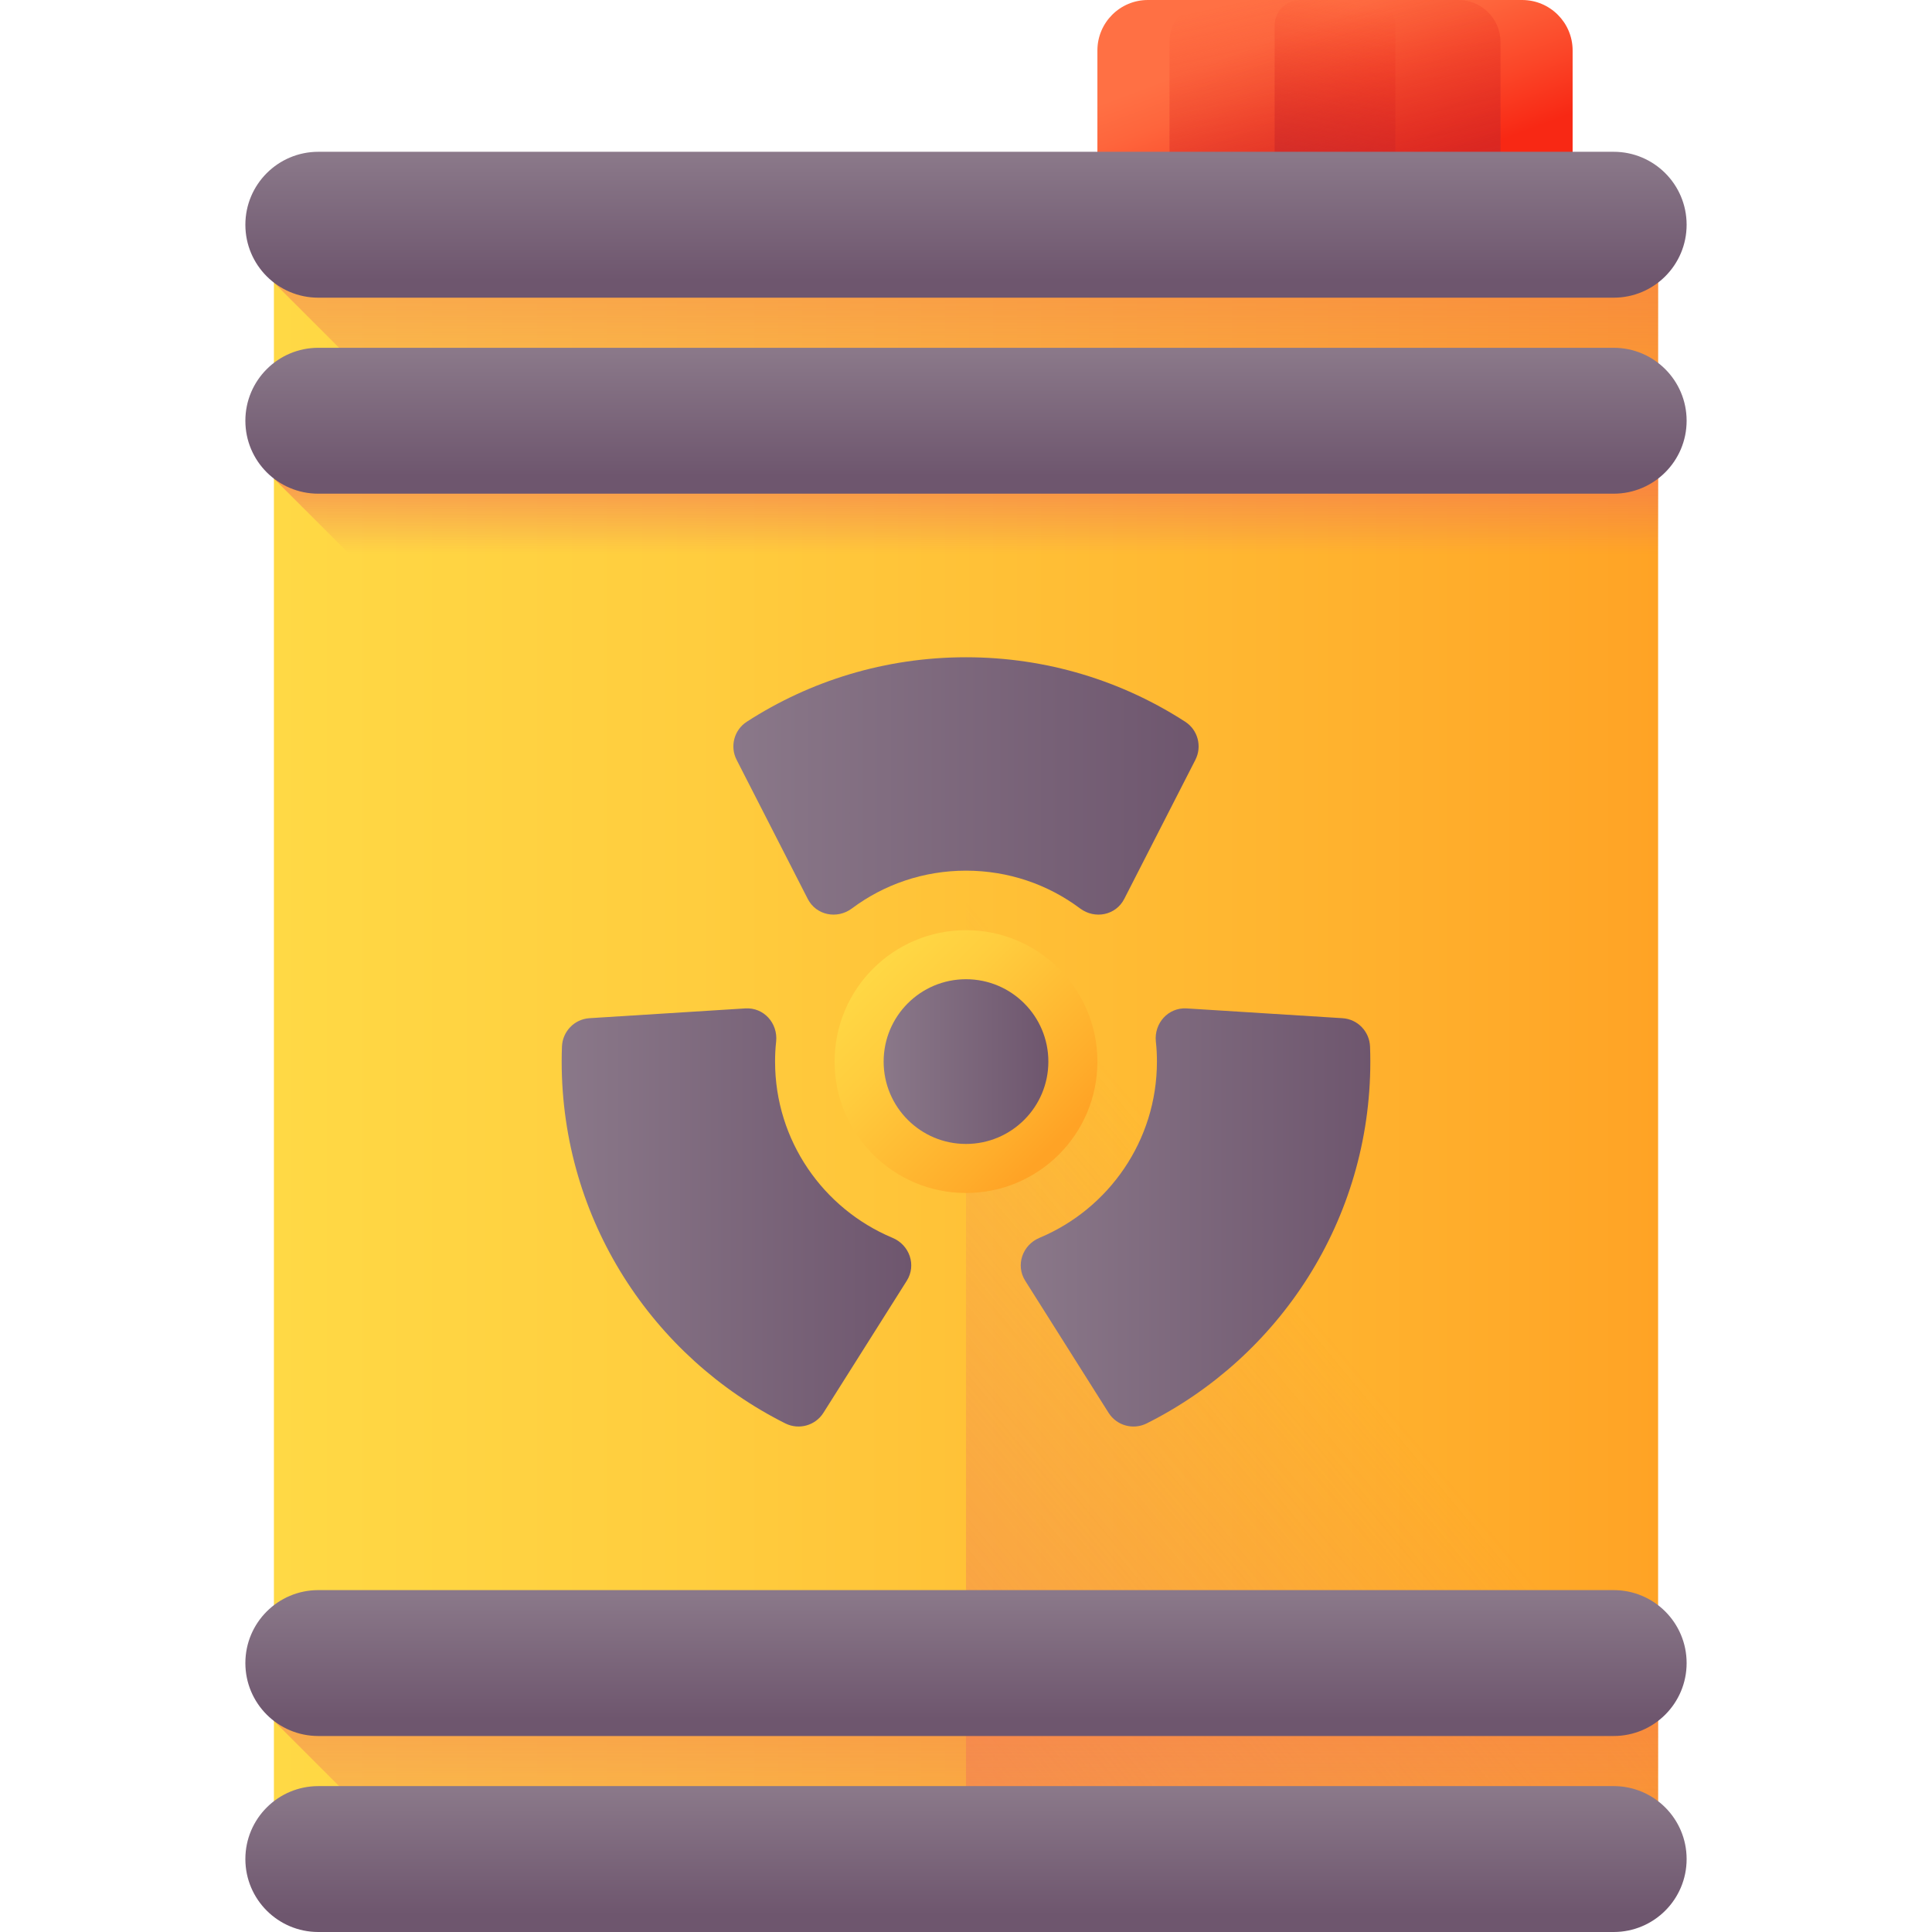 <svg id="Capa_1" enable-background="new 0 0 510 510" height="512" viewBox="0 0 510 510" width="512" xmlns="http://www.w3.org/2000/svg" xmlns:xlink="http://www.w3.org/1999/xlink"><linearGradient id="lg1"><stop offset="0" stop-color="#ffd945"/><stop offset=".304" stop-color="#ffcd3e"/><stop offset=".856" stop-color="#ffad2b"/><stop offset="1" stop-color="#ffa325"/></linearGradient><linearGradient id="SVGID_1_" gradientUnits="userSpaceOnUse" x1="72.305" x2="437.695" xlink:href="#lg1" y1="275.034" y2="275.034"/><linearGradient id="lg2"><stop offset="0" stop-color="#e87264" stop-opacity="0"/><stop offset=".652" stop-color="#f67150" stop-opacity=".652"/><stop offset="1" stop-color="#ff7044"/></linearGradient><linearGradient id="SVGID_2_" gradientUnits="userSpaceOnUse" x1="311.052" x2="60.136" xlink:href="#lg2" y1="304.42" y2="513.322"/><linearGradient id="SVGID_3_" gradientUnits="userSpaceOnUse" x1="344.933" x2="361.305" y1="6.818" y2="50.24"><stop offset="0" stop-color="#ff7044"/><stop offset=".235" stop-color="#fe653c"/><stop offset=".651" stop-color="#fb4628"/><stop offset="1" stop-color="#f82814"/></linearGradient><linearGradient id="lg3"><stop offset="0" stop-color="#f82814" stop-opacity="0"/><stop offset=".125" stop-color="#ed2819" stop-opacity=".125"/><stop offset=".452" stop-color="#d42724" stop-opacity=".452"/><stop offset=".753" stop-color="#c5272b" stop-opacity=".753"/><stop offset="1" stop-color="#c0272d"/></linearGradient><linearGradient id="SVGID_4_" gradientUnits="userSpaceOnUse" x1="345.603" x2="363.003" xlink:href="#lg3" y1="-3.874" y2="74.149"/><linearGradient id="SVGID_5_" gradientTransform="matrix(-1 0 0 1 3972.398 -30.476)" gradientUnits="userSpaceOnUse" x1="3614.24" x2="3628.934" xlink:href="#lg3" y1="31.349" y2="97.236"/><linearGradient id="SVGID_6_" gradientUnits="userSpaceOnUse" x1="255" x2="255" xlink:href="#lg2" y1="127.597" y2="15.694"/><linearGradient id="lg4"><stop offset="0" stop-color="#8a7889"/><stop offset="1" stop-color="#6e566e"/></linearGradient><linearGradient id="SVGID_7_" gradientUnits="userSpaceOnUse" x1="255" x2="255" xlink:href="#lg4" y1="41.236" y2="74.1"/><linearGradient id="SVGID_8_" gradientUnits="userSpaceOnUse" x1="255" x2="255" xlink:href="#lg2" y1="146.27" y2="114.219"/><linearGradient id="SVGID_9_" gradientUnits="userSpaceOnUse" x1="255" x2="255" xlink:href="#lg4" y1="92.975" y2="125.839"/><linearGradient id="SVGID_10_" gradientUnits="userSpaceOnUse" x1="255" x2="255" xlink:href="#lg2" y1="507.277" y2="395.374"/><linearGradient id="SVGID_11_" gradientUnits="userSpaceOnUse" x1="255" x2="255" xlink:href="#lg4" y1="420.915" y2="453.78"/><linearGradient id="SVGID_12_" gradientUnits="userSpaceOnUse" x1="255" x2="255" xlink:href="#lg4" y1="472.654" y2="505.519"/><linearGradient id="SVGID_13_" gradientUnits="userSpaceOnUse" x1="228.91" x2="277.517" xlink:href="#lg1" y1="254.142" y2="302.749"/><linearGradient id="SVGID_14_" gradientUnits="userSpaceOnUse" x1="233.259" x2="276.742" xlink:href="#lg4" y1="280.232" y2="280.232"/><linearGradient id="SVGID_15_" gradientUnits="userSpaceOnUse" x1="193.593" x2="316.408" xlink:href="#lg4" y1="207.469" y2="207.469"/><linearGradient id="SVGID_16_" gradientUnits="userSpaceOnUse" x1="269.45" x2="361.731" xlink:href="#lg4" y1="321.374" y2="321.374"/><linearGradient id="SVGID_17_" gradientUnits="userSpaceOnUse" x1="148.269" x2="240.55" xlink:href="#lg4" y1="321.374" y2="321.374"/><g><path d="m72.305 53.295h365.39v443.478h-365.39z" fill="url(#SVGID_1_)"/><path d="m255 53.295h182.695v443.478h-182.695z" fill="url(#SVGID_2_)"/><g><path d="m401.808 0h-98.797c-7.358 0-13.324 5.965-13.324 13.324v26.648c0 7.358 5.965 13.324 13.324 13.324h98.797c7.358 0 13.324-5.965 13.324-13.324v-26.648c0-7.359-5.965-13.324-13.324-13.324z" fill="url(#SVGID_3_)"/><path d="m384.982 0h-65.145c-6.142 0-11.12 4.979-11.12 11.12v31.055c0 6.142 4.979 11.12 11.12 11.12h65.145c6.142 0 11.12-4.979 11.12-11.12v-31.055c0-6.141-4.978-11.12-11.12-11.12z" fill="url(#SVGID_4_)"/><path d="m343.191 0h18.438c3.709 0 6.716 3.007 6.716 6.716v39.864c0 3.709-3.007 6.716-6.716 6.716h-18.438c-3.709 0-6.716-3.007-6.716-6.716v-39.864c0-3.709 3.007-6.716 6.716-6.716z" fill="url(#SVGID_5_)"/></g><g><g><g><path d="m437.695 52.906h-365.39v21.692l36.446 36.445h328.944z" fill="url(#SVGID_6_)"/><path d="m425.973 78.581h-341.946c-10.635 0-19.256-8.621-19.256-19.256 0-10.635 8.621-19.256 19.256-19.256h341.945c10.635 0 19.256 8.621 19.256 19.256.001 10.635-8.62 19.256-19.255 19.256z" fill="url(#SVGID_7_)"/></g><g><path d="m437.695 104.645h-365.39v21.692l36.446 36.445h328.944z" fill="url(#SVGID_8_)"/><path d="m425.973 130.32h-341.946c-10.635 0-19.256-8.621-19.256-19.256 0-10.635 8.621-19.256 19.256-19.256h341.945c10.635 0 19.256 8.621 19.256 19.256.001 10.635-8.62 19.256-19.255 19.256z" fill="url(#SVGID_9_)"/></g></g><g><g><path d="m437.695 432.586h-365.39v21.691l36.446 36.446h328.944z" fill="url(#SVGID_10_)"/><path d="m425.973 458.261h-341.946c-10.635 0-19.256-8.621-19.256-19.256 0-10.635 8.621-19.256 19.256-19.256h341.945c10.635 0 19.256 8.621 19.256 19.256.001 10.635-8.62 19.256-19.255 19.256z" fill="url(#SVGID_11_)"/></g><g><path d="m425.973 510h-341.946c-10.635 0-19.256-8.621-19.256-19.256 0-10.635 8.621-19.256 19.256-19.256h341.945c10.635 0 19.256 8.621 19.256 19.256.001 10.635-8.62 19.256-19.255 19.256z" fill="url(#SVGID_12_)"/></g></g></g><g><circle cx="255" cy="280.232" fill="url(#SVGID_13_)" r="34.687"/><g><circle cx="255" cy="280.232" fill="url(#SVGID_14_)" r="21.741"/><path d="m315.556 200.568-18.785 36.727c-2.216 4.332-7.749 5.425-11.65 2.517-.026-.019-.052-.039-.078-.058-8.38-6.246-18.777-9.922-30.043-9.922s-21.662 3.676-30.043 9.922c-.026.019-.052.039-.078.058-3.901 2.909-9.434 1.816-11.65-2.517l-18.784-36.726c-1.808-3.535-.658-7.882 2.676-10.038 16.657-10.769 36.525-17.029 57.879-17.029s41.222 6.261 57.879 17.029c3.334 2.155 4.484 6.503 2.677 10.037z" fill="url(#SVGID_15_)"/><g><path d="m361.731 280.232c0 41.799-24.022 77.97-59.028 95.509-3.571 1.789-7.929.591-10.061-2.787l-22.006-34.861c-2.601-4.121-.733-9.461 3.765-11.337.029-.012.059-.024.088-.037 18.144-7.629 30.912-25.576 30.912-46.487 0-1.739-.079-3.479-.277-5.218-.003-.033-.006-.065-.01-.097-.482-4.841 3.291-9.025 8.146-8.72l41.125 2.581c3.997.251 7.126 3.508 7.273 7.51.048 1.309.073 2.624.073 3.944z" fill="url(#SVGID_16_)"/><path d="m239.364 338.093-22.006 34.861c-2.132 3.378-6.49 4.576-10.061 2.787-35.006-17.539-59.028-53.71-59.028-95.509 0-1.32.025-2.635.073-3.946.147-4.002 3.276-7.259 7.273-7.51l41.125-2.581c4.855-.305 8.628 3.879 8.146 8.72-.003.032-.006.065-.01.097-.198 1.74-.277 3.479-.277 5.218 0 20.911 12.768 38.858 30.912 46.487.029.012.059.024.088.037 4.499 1.877 6.367 7.218 3.765 11.339z" fill="url(#SVGID_17_)"/></g></g></g></g></svg>